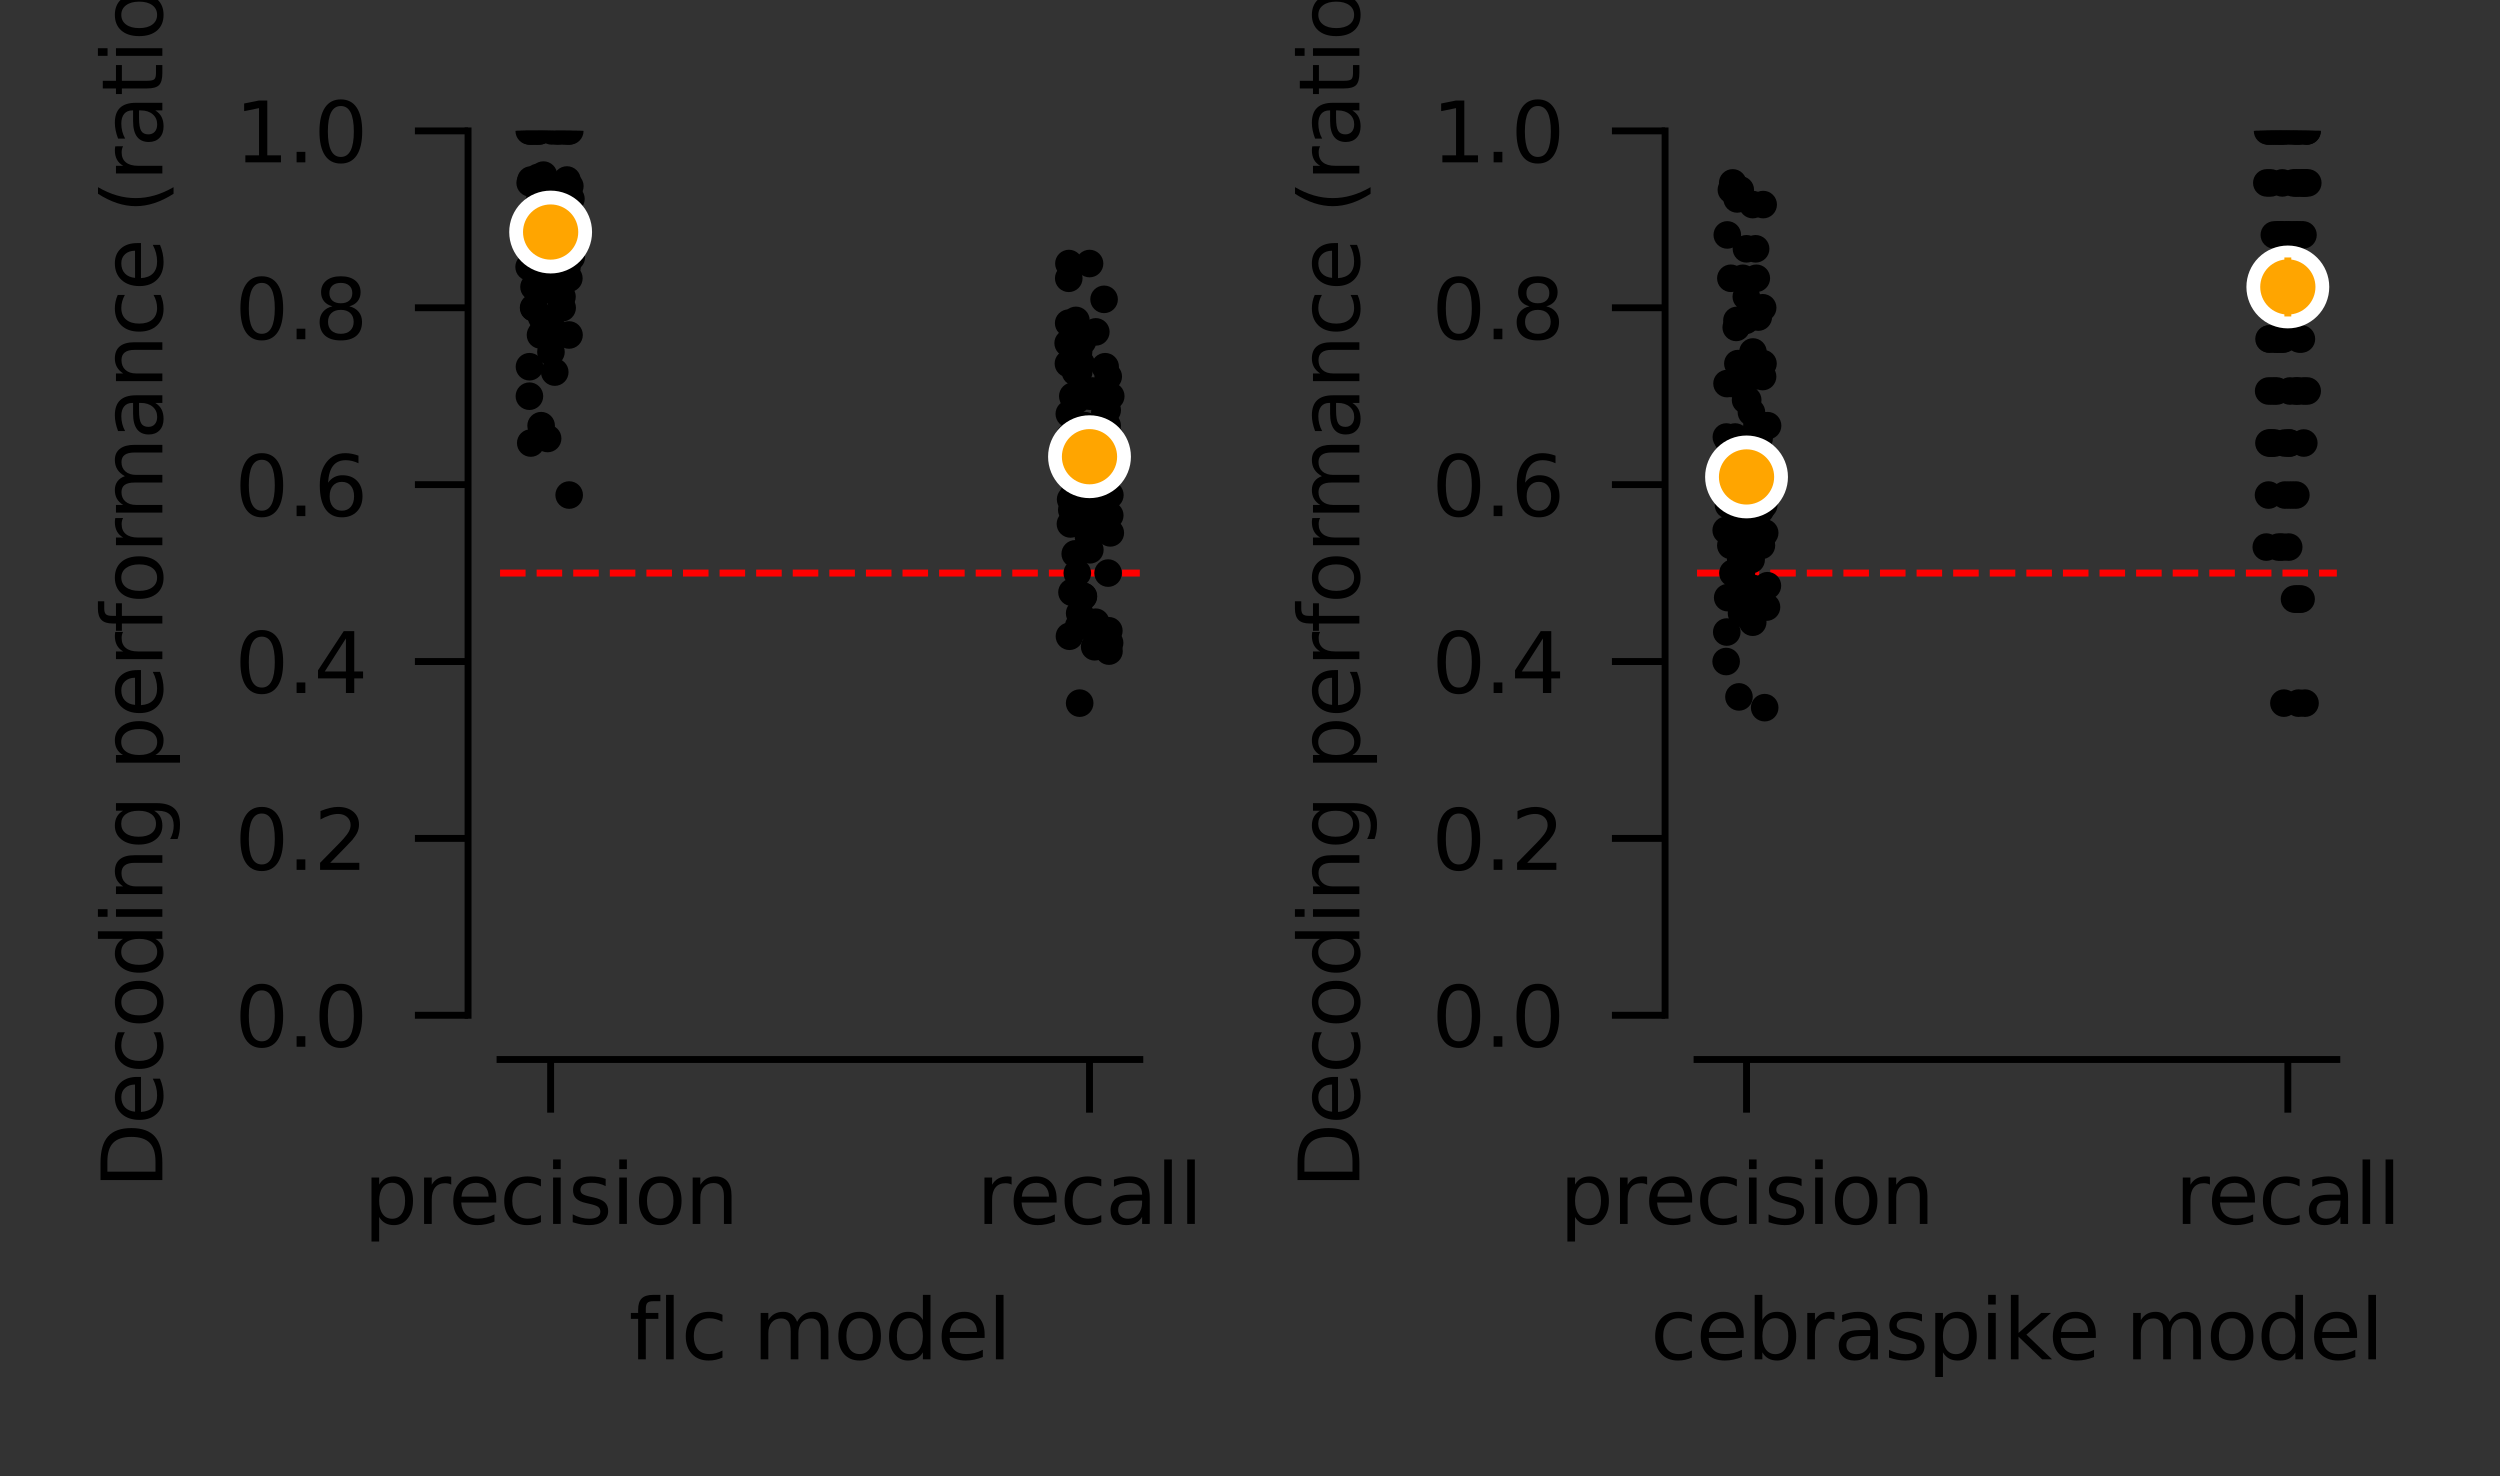 <?xml version="1.0" encoding="utf-8" standalone="no"?>
<!DOCTYPE svg PUBLIC "-//W3C//DTD SVG 1.1//EN"
  "http://www.w3.org/Graphics/SVG/1.1/DTD/svg11.dtd">
<svg xmlns:xlink="http://www.w3.org/1999/xlink" width="181.064pt" height="106.898pt" viewBox="0 0 181.064 106.898" xmlns="http://www.w3.org/2000/svg" version="1.1">
 <rect x="0" y="0" width="181.064" height="106.898" fill="#333333" stroke="none"/>
 <defs>
  <style type="text/css">*{stroke-linejoin: round; stroke-linecap: butt}</style>
 </defs>
 <g id="figure_1">
  <g id="patch_1">
   <path d="M 0 106.898 
L 181.064 106.898 
L 181.064 0 
L 0 0 
L 0 106.898 
z
" style="fill: none"/>
  </g>
  <g id="axes_1">
   <g id="patch_2">
    <path d="M 36.216 73.532 
L 82.552 73.532 
L 82.552 9.48 
L 36.216 9.48 
L 36.216 73.532 
z
" style="fill: none"/>
   </g>
   <g id="matplotlib.axis_1">
    <g id="xtick_1">
     <g id="line2d_1">
      <defs>
       <path id="mf005a1e085" d="M 0 0 
L 0 3.85 
" style="stroke: #000000; stroke-width: 0.5"/>
      </defs>
      <g>
       <use xlink:href="#mf005a1e085" x="39.88" y="76.734" style="stroke: #000000; stroke-width: 0.5"/>
      </g>
     </g>
     <g id="text_1">
      <!-- precision -->
      <g transform="translate(26.348 88.643) scale(0.06 -0.06)">
       <defs>
        <path id="DejaVuSans-70" d="M 1159 525 
L 1159 -1331 
L 581 -1331 
L 581 3500 
L 1159 3500 
L 1159 2969 
Q 1341 3281 1617 3432 
Q 1894 3584 2278 3584 
Q 2916 3584 3314 3078 
Q 3713 2572 3713 1747 
Q 3713 922 3314 415 
Q 2916 -91 2278 -91 
Q 1894 -91 1617 61 
Q 1341 213 1159 525 
z
M 3116 1747 
Q 3116 2381 2855 2742 
Q 2594 3103 2138 3103 
Q 1681 3103 1420 2742 
Q 1159 2381 1159 1747 
Q 1159 1113 1420 752 
Q 1681 391 2138 391 
Q 2594 391 2855 752 
Q 3116 1113 3116 1747 
z
" transform="scale(0.016)"/>
        <path id="DejaVuSans-72" d="M 2631 2963 
Q 2534 3019 2420 3045 
Q 2306 3072 2169 3072 
Q 1681 3072 1420 2755 
Q 1159 2438 1159 1844 
L 1159 0 
L 581 0 
L 581 3500 
L 1159 3500 
L 1159 2956 
Q 1341 3275 1631 3429 
Q 1922 3584 2338 3584 
Q 2397 3584 2469 3576 
Q 2541 3569 2628 3553 
L 2631 2963 
z
" transform="scale(0.016)"/>
        <path id="DejaVuSans-65" d="M 3597 1894 
L 3597 1613 
L 953 1613 
Q 991 1019 1311 708 
Q 1631 397 2203 397 
Q 2534 397 2845 478 
Q 3156 559 3463 722 
L 3463 178 
Q 3153 47 2828 -22 
Q 2503 -91 2169 -91 
Q 1331 -91 842 396 
Q 353 884 353 1716 
Q 353 2575 817 3079 
Q 1281 3584 2069 3584 
Q 2775 3584 3186 3129 
Q 3597 2675 3597 1894 
z
M 3022 2063 
Q 3016 2534 2758 2815 
Q 2500 3097 2075 3097 
Q 1594 3097 1305 2825 
Q 1016 2553 972 2059 
L 3022 2063 
z
" transform="scale(0.016)"/>
        <path id="DejaVuSans-63" d="M 3122 3366 
L 3122 2828 
Q 2878 2963 2633 3030 
Q 2388 3097 2138 3097 
Q 1578 3097 1268 2742 
Q 959 2388 959 1747 
Q 959 1106 1268 751 
Q 1578 397 2138 397 
Q 2388 397 2633 464 
Q 2878 531 3122 666 
L 3122 134 
Q 2881 22 2623 -34 
Q 2366 -91 2075 -91 
Q 1284 -91 818 406 
Q 353 903 353 1747 
Q 353 2603 823 3093 
Q 1294 3584 2113 3584 
Q 2378 3584 2631 3529 
Q 2884 3475 3122 3366 
z
" transform="scale(0.016)"/>
        <path id="DejaVuSans-69" d="M 603 3500 
L 1178 3500 
L 1178 0 
L 603 0 
L 603 3500 
z
M 603 4863 
L 1178 4863 
L 1178 4134 
L 603 4134 
L 603 4863 
z
" transform="scale(0.016)"/>
        <path id="DejaVuSans-73" d="M 2834 3397 
L 2834 2853 
Q 2591 2978 2328 3040 
Q 2066 3103 1784 3103 
Q 1356 3103 1142 2972 
Q 928 2841 928 2578 
Q 928 2378 1081 2264 
Q 1234 2150 1697 2047 
L 1894 2003 
Q 2506 1872 2764 1633 
Q 3022 1394 3022 966 
Q 3022 478 2636 193 
Q 2250 -91 1575 -91 
Q 1294 -91 989 -36 
Q 684 19 347 128 
L 347 722 
Q 666 556 975 473 
Q 1284 391 1588 391 
Q 1994 391 2212 530 
Q 2431 669 2431 922 
Q 2431 1156 2273 1281 
Q 2116 1406 1581 1522 
L 1381 1569 
Q 847 1681 609 1914 
Q 372 2147 372 2553 
Q 372 3047 722 3315 
Q 1072 3584 1716 3584 
Q 2034 3584 2315 3537 
Q 2597 3491 2834 3397 
z
" transform="scale(0.016)"/>
        <path id="DejaVuSans-6f" d="M 1959 3097 
Q 1497 3097 1228 2736 
Q 959 2375 959 1747 
Q 959 1119 1226 758 
Q 1494 397 1959 397 
Q 2419 397 2687 759 
Q 2956 1122 2956 1747 
Q 2956 2369 2687 2733 
Q 2419 3097 1959 3097 
z
M 1959 3584 
Q 2709 3584 3137 3096 
Q 3566 2609 3566 1747 
Q 3566 888 3137 398 
Q 2709 -91 1959 -91 
Q 1206 -91 779 398 
Q 353 888 353 1747 
Q 353 2609 779 3096 
Q 1206 3584 1959 3584 
z
" transform="scale(0.016)"/>
        <path id="DejaVuSans-6e" d="M 3513 2113 
L 3513 0 
L 2938 0 
L 2938 2094 
Q 2938 2591 2744 2837 
Q 2550 3084 2163 3084 
Q 1697 3084 1428 2787 
Q 1159 2491 1159 1978 
L 1159 0 
L 581 0 
L 581 3500 
L 1159 3500 
L 1159 2956 
Q 1366 3272 1645 3428 
Q 1925 3584 2291 3584 
Q 2894 3584 3203 3211 
Q 3513 2838 3513 2113 
z
" transform="scale(0.016)"/>
       </defs>
       <use xlink:href="#DejaVuSans-70"/>
       <use xlink:href="#DejaVuSans-72" x="63.477"/>
       <use xlink:href="#DejaVuSans-65" x="102.34"/>
       <use xlink:href="#DejaVuSans-63" x="163.863"/>
       <use xlink:href="#DejaVuSans-69" x="218.844"/>
       <use xlink:href="#DejaVuSans-73" x="246.627"/>
       <use xlink:href="#DejaVuSans-69" x="298.727"/>
       <use xlink:href="#DejaVuSans-6f" x="326.51"/>
       <use xlink:href="#DejaVuSans-6e" x="387.691"/>
      </g>
     </g>
    </g>
    <g id="xtick_2">
     <g id="line2d_2">
      <g>
       <use xlink:href="#mf005a1e085" x="78.908" y="76.734" style="stroke: #000000; stroke-width: 0.5"/>
      </g>
     </g>
     <g id="text_2">
      <!-- recall -->
      <g transform="translate(70.741 88.643) scale(0.06 -0.06)">
       <defs>
        <path id="DejaVuSans-61" d="M 2194 1759 
Q 1497 1759 1228 1600 
Q 959 1441 959 1056 
Q 959 750 1161 570 
Q 1363 391 1709 391 
Q 2188 391 2477 730 
Q 2766 1069 2766 1631 
L 2766 1759 
L 2194 1759 
z
M 3341 1997 
L 3341 0 
L 2766 0 
L 2766 531 
Q 2569 213 2275 61 
Q 1981 -91 1556 -91 
Q 1019 -91 701 211 
Q 384 513 384 1019 
Q 384 1609 779 1909 
Q 1175 2209 1959 2209 
L 2766 2209 
L 2766 2266 
Q 2766 2663 2505 2880 
Q 2244 3097 1772 3097 
Q 1472 3097 1187 3025 
Q 903 2953 641 2809 
L 641 3341 
Q 956 3463 1253 3523 
Q 1550 3584 1831 3584 
Q 2591 3584 2966 3190 
Q 3341 2797 3341 1997 
z
" transform="scale(0.016)"/>
        <path id="DejaVuSans-6c" d="M 603 4863 
L 1178 4863 
L 1178 0 
L 603 0 
L 603 4863 
z
" transform="scale(0.016)"/>
       </defs>
       <use xlink:href="#DejaVuSans-72"/>
       <use xlink:href="#DejaVuSans-65" x="38.863"/>
       <use xlink:href="#DejaVuSans-63" x="100.387"/>
       <use xlink:href="#DejaVuSans-61" x="155.367"/>
       <use xlink:href="#DejaVuSans-6c" x="216.646"/>
       <use xlink:href="#DejaVuSans-6c" x="244.43"/>
      </g>
     </g>
    </g>
    <g id="text_3">
     <!-- flc model -->
     <g transform="translate(45.549 98.45) scale(0.06 -0.06)">
      <defs>
       <path id="DejaVuSans-66" d="M 2375 4863 
L 2375 4384 
L 1825 4384 
Q 1516 4384 1395 4259 
Q 1275 4134 1275 3809 
L 1275 3500 
L 2222 3500 
L 2222 3053 
L 1275 3053 
L 1275 0 
L 697 0 
L 697 3053 
L 147 3053 
L 147 3500 
L 697 3500 
L 697 3744 
Q 697 4328 969 4595 
Q 1241 4863 1831 4863 
L 2375 4863 
z
" transform="scale(0.016)"/>
       <path id="DejaVuSans-20" transform="scale(0.016)"/>
       <path id="DejaVuSans-6d" d="M 3328 2828 
Q 3544 3216 3844 3400 
Q 4144 3584 4550 3584 
Q 5097 3584 5394 3201 
Q 5691 2819 5691 2113 
L 5691 0 
L 5113 0 
L 5113 2094 
Q 5113 2597 4934 2840 
Q 4756 3084 4391 3084 
Q 3944 3084 3684 2787 
Q 3425 2491 3425 1978 
L 3425 0 
L 2847 0 
L 2847 2094 
Q 2847 2600 2669 2842 
Q 2491 3084 2119 3084 
Q 1678 3084 1418 2786 
Q 1159 2488 1159 1978 
L 1159 0 
L 581 0 
L 581 3500 
L 1159 3500 
L 1159 2956 
Q 1356 3278 1631 3431 
Q 1906 3584 2284 3584 
Q 2666 3584 2933 3390 
Q 3200 3197 3328 2828 
z
" transform="scale(0.016)"/>
       <path id="DejaVuSans-64" d="M 2906 2969 
L 2906 4863 
L 3481 4863 
L 3481 0 
L 2906 0 
L 2906 525 
Q 2725 213 2448 61 
Q 2172 -91 1784 -91 
Q 1150 -91 751 415 
Q 353 922 353 1747 
Q 353 2572 751 3078 
Q 1150 3584 1784 3584 
Q 2172 3584 2448 3432 
Q 2725 3281 2906 2969 
z
M 947 1747 
Q 947 1113 1208 752 
Q 1469 391 1925 391 
Q 2381 391 2643 752 
Q 2906 1113 2906 1747 
Q 2906 2381 2643 2742 
Q 2381 3103 1925 3103 
Q 1469 3103 1208 2742 
Q 947 2381 947 1747 
z
" transform="scale(0.016)"/>
      </defs>
      <use xlink:href="#DejaVuSans-66"/>
      <use xlink:href="#DejaVuSans-6c" x="35.205"/>
      <use xlink:href="#DejaVuSans-63" x="62.988"/>
      <use xlink:href="#DejaVuSans-20" x="117.969"/>
      <use xlink:href="#DejaVuSans-6d" x="149.756"/>
      <use xlink:href="#DejaVuSans-6f" x="247.168"/>
      <use xlink:href="#DejaVuSans-64" x="308.35"/>
      <use xlink:href="#DejaVuSans-65" x="371.826"/>
      <use xlink:href="#DejaVuSans-6c" x="433.35"/>
     </g>
    </g>
   </g>
   <g id="matplotlib.axis_2">
    <g id="ytick_1">
     <g id="line2d_3">
      <defs>
       <path id="m17a7a6f67a" d="M 0 0 
L -3.85 0 
" style="stroke: #000000; stroke-width: 0.5"/>
      </defs>
      <g>
       <use xlink:href="#m17a7a6f67a" x="33.899" y="73.532" style="stroke: #000000; stroke-width: 0.5"/>
      </g>
     </g>
     <g id="text_4">
      <!-- 0.0 -->
      <g transform="translate(17.007 75.811) scale(0.06 -0.06)">
       <defs>
        <path id="DejaVuSans-30" d="M 2034 4250 
Q 1547 4250 1301 3770 
Q 1056 3291 1056 2328 
Q 1056 1369 1301 889 
Q 1547 409 2034 409 
Q 2525 409 2770 889 
Q 3016 1369 3016 2328 
Q 3016 3291 2770 3770 
Q 2525 4250 2034 4250 
z
M 2034 4750 
Q 2819 4750 3233 4129 
Q 3647 3509 3647 2328 
Q 3647 1150 3233 529 
Q 2819 -91 2034 -91 
Q 1250 -91 836 529 
Q 422 1150 422 2328 
Q 422 3509 836 4129 
Q 1250 4750 2034 4750 
z
" transform="scale(0.016)"/>
        <path id="DejaVuSans-2e" d="M 684 794 
L 1344 794 
L 1344 0 
L 684 0 
L 684 794 
z
" transform="scale(0.016)"/>
       </defs>
       <use xlink:href="#DejaVuSans-30"/>
       <use xlink:href="#DejaVuSans-2e" x="63.623"/>
       <use xlink:href="#DejaVuSans-30" x="95.41"/>
      </g>
     </g>
    </g>
    <g id="ytick_2">
     <g id="line2d_4">
      <g>
       <use xlink:href="#m17a7a6f67a" x="33.899" y="60.721" style="stroke: #000000; stroke-width: 0.5"/>
      </g>
     </g>
     <g id="text_5">
      <!-- 0.2 -->
      <g transform="translate(17.007 63.001) scale(0.06 -0.06)">
       <defs>
        <path id="DejaVuSans-32" d="M 1228 531 
L 3431 531 
L 3431 0 
L 469 0 
L 469 531 
Q 828 903 1448 1529 
Q 2069 2156 2228 2338 
Q 2531 2678 2651 2914 
Q 2772 3150 2772 3378 
Q 2772 3750 2511 3984 
Q 2250 4219 1831 4219 
Q 1534 4219 1204 4116 
Q 875 4013 500 3803 
L 500 4441 
Q 881 4594 1212 4672 
Q 1544 4750 1819 4750 
Q 2544 4750 2975 4387 
Q 3406 4025 3406 3419 
Q 3406 3131 3298 2873 
Q 3191 2616 2906 2266 
Q 2828 2175 2409 1742 
Q 1991 1309 1228 531 
z
" transform="scale(0.016)"/>
       </defs>
       <use xlink:href="#DejaVuSans-30"/>
       <use xlink:href="#DejaVuSans-2e" x="63.623"/>
       <use xlink:href="#DejaVuSans-32" x="95.41"/>
      </g>
     </g>
    </g>
    <g id="ytick_3">
     <g id="line2d_5">
      <g>
       <use xlink:href="#m17a7a6f67a" x="33.899" y="47.911" style="stroke: #000000; stroke-width: 0.5"/>
      </g>
     </g>
     <g id="text_6">
      <!-- 0.4 -->
      <g transform="translate(17.007 50.19) scale(0.06 -0.06)">
       <defs>
        <path id="DejaVuSans-34" d="M 2419 4116 
L 825 1625 
L 2419 1625 
L 2419 4116 
z
M 2253 4666 
L 3047 4666 
L 3047 1625 
L 3713 1625 
L 3713 1100 
L 3047 1100 
L 3047 0 
L 2419 0 
L 2419 1100 
L 313 1100 
L 313 1709 
L 2253 4666 
z
" transform="scale(0.016)"/>
       </defs>
       <use xlink:href="#DejaVuSans-30"/>
       <use xlink:href="#DejaVuSans-2e" x="63.623"/>
       <use xlink:href="#DejaVuSans-34" x="95.41"/>
      </g>
     </g>
    </g>
    <g id="ytick_4">
     <g id="line2d_6">
      <g>
       <use xlink:href="#m17a7a6f67a" x="33.899" y="35.1" style="stroke: #000000; stroke-width: 0.5"/>
      </g>
     </g>
     <g id="text_7">
      <!-- 0.6 -->
      <g transform="translate(17.007 37.38) scale(0.06 -0.06)">
       <defs>
        <path id="DejaVuSans-36" d="M 2113 2584 
Q 1688 2584 1439 2293 
Q 1191 2003 1191 1497 
Q 1191 994 1439 701 
Q 1688 409 2113 409 
Q 2538 409 2786 701 
Q 3034 994 3034 1497 
Q 3034 2003 2786 2293 
Q 2538 2584 2113 2584 
z
M 3366 4563 
L 3366 3988 
Q 3128 4100 2886 4159 
Q 2644 4219 2406 4219 
Q 1781 4219 1451 3797 
Q 1122 3375 1075 2522 
Q 1259 2794 1537 2939 
Q 1816 3084 2150 3084 
Q 2853 3084 3261 2657 
Q 3669 2231 3669 1497 
Q 3669 778 3244 343 
Q 2819 -91 2113 -91 
Q 1303 -91 875 529 
Q 447 1150 447 2328 
Q 447 3434 972 4092 
Q 1497 4750 2381 4750 
Q 2619 4750 2861 4703 
Q 3103 4656 3366 4563 
z
" transform="scale(0.016)"/>
       </defs>
       <use xlink:href="#DejaVuSans-30"/>
       <use xlink:href="#DejaVuSans-2e" x="63.623"/>
       <use xlink:href="#DejaVuSans-36" x="95.41"/>
      </g>
     </g>
    </g>
    <g id="ytick_5">
     <g id="line2d_7">
      <g>
       <use xlink:href="#m17a7a6f67a" x="33.899" y="22.29" style="stroke: #000000; stroke-width: 0.5"/>
      </g>
     </g>
     <g id="text_8">
      <!-- 0.8 -->
      <g transform="translate(17.007 24.569) scale(0.06 -0.06)">
       <defs>
        <path id="DejaVuSans-38" d="M 2034 2216 
Q 1584 2216 1326 1975 
Q 1069 1734 1069 1313 
Q 1069 891 1326 650 
Q 1584 409 2034 409 
Q 2484 409 2743 651 
Q 3003 894 3003 1313 
Q 3003 1734 2745 1975 
Q 2488 2216 2034 2216 
z
M 1403 2484 
Q 997 2584 770 2862 
Q 544 3141 544 3541 
Q 544 4100 942 4425 
Q 1341 4750 2034 4750 
Q 2731 4750 3128 4425 
Q 3525 4100 3525 3541 
Q 3525 3141 3298 2862 
Q 3072 2584 2669 2484 
Q 3125 2378 3379 2068 
Q 3634 1759 3634 1313 
Q 3634 634 3220 271 
Q 2806 -91 2034 -91 
Q 1263 -91 848 271 
Q 434 634 434 1313 
Q 434 1759 690 2068 
Q 947 2378 1403 2484 
z
M 1172 3481 
Q 1172 3119 1398 2916 
Q 1625 2713 2034 2713 
Q 2441 2713 2670 2916 
Q 2900 3119 2900 3481 
Q 2900 3844 2670 4047 
Q 2441 4250 2034 4250 
Q 1625 4250 1398 4047 
Q 1172 3844 1172 3481 
z
" transform="scale(0.016)"/>
       </defs>
       <use xlink:href="#DejaVuSans-30"/>
       <use xlink:href="#DejaVuSans-2e" x="63.623"/>
       <use xlink:href="#DejaVuSans-38" x="95.41"/>
      </g>
     </g>
    </g>
    <g id="ytick_6">
     <g id="line2d_8">
      <g>
       <use xlink:href="#m17a7a6f67a" x="33.899" y="9.48" style="stroke: #000000; stroke-width: 0.5"/>
      </g>
     </g>
     <g id="text_9">
      <!-- 1.0 -->
      <g transform="translate(17.007 11.759) scale(0.06 -0.06)">
       <defs>
        <path id="DejaVuSans-31" d="M 794 531 
L 1825 531 
L 1825 4091 
L 703 3866 
L 703 4441 
L 1819 4666 
L 2450 4666 
L 2450 531 
L 3481 531 
L 3481 0 
L 794 0 
L 794 531 
z
" transform="scale(0.016)"/>
       </defs>
       <use xlink:href="#DejaVuSans-31"/>
       <use xlink:href="#DejaVuSans-2e" x="63.623"/>
       <use xlink:href="#DejaVuSans-30" x="95.41"/>
      </g>
     </g>
    </g>
    <g id="text_10">
     <!-- Decoding performance (ratio) -->
     <g transform="translate(11.759 86.069) rotate(-90) scale(0.06 -0.06)">
      <defs>
       <path id="DejaVuSans-44" d="M 1259 4147 
L 1259 519 
L 2022 519 
Q 2988 519 3436 956 
Q 3884 1394 3884 2338 
Q 3884 3275 3436 3711 
Q 2988 4147 2022 4147 
L 1259 4147 
z
M 628 4666 
L 1925 4666 
Q 3281 4666 3915 4102 
Q 4550 3538 4550 2338 
Q 4550 1131 3912 565 
Q 3275 0 1925 0 
L 628 0 
L 628 4666 
z
" transform="scale(0.016)"/>
       <path id="DejaVuSans-67" d="M 2906 1791 
Q 2906 2416 2648 2759 
Q 2391 3103 1925 3103 
Q 1463 3103 1205 2759 
Q 947 2416 947 1791 
Q 947 1169 1205 825 
Q 1463 481 1925 481 
Q 2391 481 2648 825 
Q 2906 1169 2906 1791 
z
M 3481 434 
Q 3481 -459 3084 -895 
Q 2688 -1331 1869 -1331 
Q 1566 -1331 1297 -1286 
Q 1028 -1241 775 -1147 
L 775 -588 
Q 1028 -725 1275 -790 
Q 1522 -856 1778 -856 
Q 2344 -856 2625 -561 
Q 2906 -266 2906 331 
L 2906 616 
Q 2728 306 2450 153 
Q 2172 0 1784 0 
Q 1141 0 747 490 
Q 353 981 353 1791 
Q 353 2603 747 3093 
Q 1141 3584 1784 3584 
Q 2172 3584 2450 3431 
Q 2728 3278 2906 2969 
L 2906 3500 
L 3481 3500 
L 3481 434 
z
" transform="scale(0.016)"/>
       <path id="DejaVuSans-28" d="M 1984 4856 
Q 1566 4138 1362 3434 
Q 1159 2731 1159 2009 
Q 1159 1288 1364 580 
Q 1569 -128 1984 -844 
L 1484 -844 
Q 1016 -109 783 600 
Q 550 1309 550 2009 
Q 550 2706 781 3412 
Q 1013 4119 1484 4856 
L 1984 4856 
z
" transform="scale(0.016)"/>
       <path id="DejaVuSans-74" d="M 1172 4494 
L 1172 3500 
L 2356 3500 
L 2356 3053 
L 1172 3053 
L 1172 1153 
Q 1172 725 1289 603 
Q 1406 481 1766 481 
L 2356 481 
L 2356 0 
L 1766 0 
Q 1100 0 847 248 
Q 594 497 594 1153 
L 594 3053 
L 172 3053 
L 172 3500 
L 594 3500 
L 594 4494 
L 1172 4494 
z
" transform="scale(0.016)"/>
       <path id="DejaVuSans-29" d="M 513 4856 
L 1013 4856 
Q 1481 4119 1714 3412 
Q 1947 2706 1947 2009 
Q 1947 1309 1714 600 
Q 1481 -109 1013 -844 
L 513 -844 
Q 928 -128 1133 580 
Q 1338 1288 1338 2009 
Q 1338 2731 1133 3434 
Q 928 4138 513 4856 
z
" transform="scale(0.016)"/>
      </defs>
      <use xlink:href="#DejaVuSans-44"/>
      <use xlink:href="#DejaVuSans-65" x="77.002"/>
      <use xlink:href="#DejaVuSans-63" x="138.525"/>
      <use xlink:href="#DejaVuSans-6f" x="193.506"/>
      <use xlink:href="#DejaVuSans-64" x="254.688"/>
      <use xlink:href="#DejaVuSans-69" x="318.164"/>
      <use xlink:href="#DejaVuSans-6e" x="345.947"/>
      <use xlink:href="#DejaVuSans-67" x="409.326"/>
      <use xlink:href="#DejaVuSans-20" x="472.803"/>
      <use xlink:href="#DejaVuSans-70" x="504.59"/>
      <use xlink:href="#DejaVuSans-65" x="568.066"/>
      <use xlink:href="#DejaVuSans-72" x="629.59"/>
      <use xlink:href="#DejaVuSans-66" x="670.703"/>
      <use xlink:href="#DejaVuSans-6f" x="705.908"/>
      <use xlink:href="#DejaVuSans-72" x="767.09"/>
      <use xlink:href="#DejaVuSans-6d" x="806.453"/>
      <use xlink:href="#DejaVuSans-61" x="903.865"/>
      <use xlink:href="#DejaVuSans-6e" x="965.145"/>
      <use xlink:href="#DejaVuSans-63" x="1028.523"/>
      <use xlink:href="#DejaVuSans-65" x="1083.504"/>
      <use xlink:href="#DejaVuSans-20" x="1145.027"/>
      <use xlink:href="#DejaVuSans-28" x="1176.814"/>
      <use xlink:href="#DejaVuSans-72" x="1215.828"/>
      <use xlink:href="#DejaVuSans-61" x="1256.941"/>
      <use xlink:href="#DejaVuSans-74" x="1318.221"/>
      <use xlink:href="#DejaVuSans-69" x="1357.43"/>
      <use xlink:href="#DejaVuSans-6f" x="1385.213"/>
      <use xlink:href="#DejaVuSans-29" x="1446.395"/>
     </g>
    </g>
   </g>
   <g id="line2d_9">
    <path d="M 36.216 41.506 
L 82.552 41.506 
" clip-path="url(#pe4a9167d74)" style="fill: none; stroke-dasharray: 1.85,0.8; stroke-dashoffset: 0; stroke: #ff0000; stroke-width: 0.5"/>
   </g>
   <g id="patch_3">
    <path d="M 33.899 73.532 
L 33.899 9.48 
" style="fill: none; stroke: #000000; stroke-width: 0.5; stroke-linejoin: miter; stroke-linecap: square"/>
   </g>
   <g id="patch_4">
    <path d="M 36.216 76.734 
L 82.552 76.734 
" style="fill: none; stroke: #000000; stroke-width: 0.5; stroke-linejoin: miter; stroke-linecap: square"/>
   </g>
   <g id="PathCollection_1">
    <defs>
     <path id="m8f8112196f" d="M 0 1 
C 0.265 1 0.52 0.895 0.707 0.707 
C 0.895 0.52 1 0.265 1 0 
C 1 -0.265 0.895 -0.52 0.707 -0.707 
C 0.52 -0.895 0.265 -1 0 -1 
C -0.265 -1 -0.52 -0.895 -0.707 -0.707 
C -0.895 -0.52 -1 -0.265 -1 0 
C -1 0.265 -0.895 0.52 -0.707 0.707 
C -0.52 0.895 -0.265 1 0 1 
z
"/>
    </defs>
    <g clip-path="url(#pe4a9167d74)">
     <use xlink:href="#m8f8112196f" x="38.647" y="22.29"/>
     <use xlink:href="#m8f8112196f" x="40.701" y="21.489"/>
     <use xlink:href="#m8f8112196f" x="38.961" y="12.851"/>
     <use xlink:href="#m8f8112196f" x="40.304" y="19.593"/>
     <use xlink:href="#m8f8112196f" x="40.105" y="18.63"/>
     <use xlink:href="#m8f8112196f" x="40.15" y="14.055"/>
     <use xlink:href="#m8f8112196f" x="38.982" y="20.783"/>
     <use xlink:href="#m8f8112196f" x="41.277" y="18.02"/>
     <use xlink:href="#m8f8112196f" x="38.44" y="32.086"/>
     <use xlink:href="#m8f8112196f" x="39.943" y="23.713"/>
     <use xlink:href="#m8f8112196f" x="38.399" y="13.247"/>
     <use xlink:href="#m8f8112196f" x="39.812" y="18.02"/>
     <use xlink:href="#m8f8112196f" x="39.127" y="20.783"/>
     <use xlink:href="#m8f8112196f" x="38.65" y="9.48"/>
     <use xlink:href="#m8f8112196f" x="38.976" y="14.817"/>
     <use xlink:href="#m8f8112196f" x="39.699" y="23.205"/>
     <use xlink:href="#m8f8112196f" x="39.344" y="20.783"/>
     <use xlink:href="#m8f8112196f" x="40.364" y="17.486"/>
     <use xlink:href="#m8f8112196f" x="39.706" y="18.63"/>
     <use xlink:href="#m8f8112196f" x="41.036" y="13.247"/>
     <use xlink:href="#m8f8112196f" x="41.199" y="20.155"/>
     <use xlink:href="#m8f8112196f" x="39.623" y="18.63"/>
     <use xlink:href="#m8f8112196f" x="40.032" y="14.817"/>
     <use xlink:href="#m8f8112196f" x="39.935" y="15.302"/>
     <use xlink:href="#m8f8112196f" x="39.11" y="14.055"/>
     <use xlink:href="#m8f8112196f" x="41.121" y="17.015"/>
     <use xlink:href="#m8f8112196f" x="38.322" y="19.334"/>
     <use xlink:href="#m8f8112196f" x="39.085" y="9.48"/>
     <use xlink:href="#m8f8112196f" x="39.044" y="9.48"/>
     <use xlink:href="#m8f8112196f" x="39.16" y="18.02"/>
     <use xlink:href="#m8f8112196f" x="40.342" y="17.486"/>
     <use xlink:href="#m8f8112196f" x="38.375" y="9.48"/>
     <use xlink:href="#m8f8112196f" x="40.333" y="9.48"/>
     <use xlink:href="#m8f8112196f" x="38.679" y="22.29"/>
     <use xlink:href="#m8f8112196f" x="40.284" y="17.486"/>
     <use xlink:href="#m8f8112196f" x="40.44" y="9.48"/>
     <use xlink:href="#m8f8112196f" x="38.677" y="20.783"/>
     <use xlink:href="#m8f8112196f" x="39.095" y="21.125"/>
     <use xlink:href="#m8f8112196f" x="38.932" y="16.596"/>
     <use xlink:href="#m8f8112196f" x="39.913" y="14.407"/>
     <use xlink:href="#m8f8112196f" x="41.062" y="13.038"/>
     <use xlink:href="#m8f8112196f" x="41.377" y="18.63"/>
     <use xlink:href="#m8f8112196f" x="39.273" y="13.483"/>
     <use xlink:href="#m8f8112196f" x="39.284" y="24.037"/>
     <use xlink:href="#m8f8112196f" x="38.343" y="28.695"/>
     <use xlink:href="#m8f8112196f" x="39.192" y="30.83"/>
     <use xlink:href="#m8f8112196f" x="40.801" y="19.334"/>
     <use xlink:href="#m8f8112196f" x="40.334" y="14.055"/>
     <use xlink:href="#m8f8112196f" x="38.924" y="20.155"/>
     <use xlink:href="#m8f8112196f" x="39.225" y="22.964"/>
     <use xlink:href="#m8f8112196f" x="39.421" y="14.407"/>
     <use xlink:href="#m8f8112196f" x="40.995" y="18.63"/>
     <use xlink:href="#m8f8112196f" x="39.332" y="16.596"/>
     <use xlink:href="#m8f8112196f" x="41.063" y="19.334"/>
     <use xlink:href="#m8f8112196f" x="39.925" y="18.02"/>
     <use xlink:href="#m8f8112196f" x="40.926" y="16.222"/>
     <use xlink:href="#m8f8112196f" x="38.736" y="9.48"/>
     <use xlink:href="#m8f8112196f" x="41.223" y="35.854"/>
     <use xlink:href="#m8f8112196f" x="38.732" y="13.247"/>
     <use xlink:href="#m8f8112196f" x="41.007" y="14.817"/>
     <use xlink:href="#m8f8112196f" x="39.341" y="20.783"/>
     <use xlink:href="#m8f8112196f" x="38.661" y="18.02"/>
     <use xlink:href="#m8f8112196f" x="39.064" y="15.885"/>
     <use xlink:href="#m8f8112196f" x="41.356" y="16.222"/>
     <use xlink:href="#m8f8112196f" x="38.457" y="13.038"/>
     <use xlink:href="#m8f8112196f" x="40.331" y="18.63"/>
     <use xlink:href="#m8f8112196f" x="41.212" y="24.261"/>
     <use xlink:href="#m8f8112196f" x="41.247" y="18.63"/>
     <use xlink:href="#m8f8112196f" x="39.049" y="15.885"/>
     <use xlink:href="#m8f8112196f" x="39.61" y="16.596"/>
     <use xlink:href="#m8f8112196f" x="39.147" y="24.261"/>
     <use xlink:href="#m8f8112196f" x="40.801" y="20.155"/>
     <use xlink:href="#m8f8112196f" x="38.876" y="9.48"/>
     <use xlink:href="#m8f8112196f" x="41.029" y="9.48"/>
     <use xlink:href="#m8f8112196f" x="39.945" y="13.75"/>
     <use xlink:href="#m8f8112196f" x="38.332" y="9.48"/>
     <use xlink:href="#m8f8112196f" x="41.265" y="9.48"/>
     <use xlink:href="#m8f8112196f" x="39.903" y="25.493"/>
     <use xlink:href="#m8f8112196f" x="39.661" y="31.758"/>
     <use xlink:href="#m8f8112196f" x="40.714" y="22.29"/>
     <use xlink:href="#m8f8112196f" x="40.216" y="14.407"/>
     <use xlink:href="#m8f8112196f" x="38.348" y="26.56"/>
     <use xlink:href="#m8f8112196f" x="40.939" y="18.02"/>
     <use xlink:href="#m8f8112196f" x="39.742" y="18.02"/>
     <use xlink:href="#m8f8112196f" x="39.375" y="16.596"/>
     <use xlink:href="#m8f8112196f" x="41.349" y="14.407"/>
     <use xlink:href="#m8f8112196f" x="39.963" y="9.48"/>
     <use xlink:href="#m8f8112196f" x="40.178" y="26.948"/>
     <use xlink:href="#m8f8112196f" x="40.997" y="16.596"/>
     <use xlink:href="#m8f8112196f" x="40.625" y="14.055"/>
     <use xlink:href="#m8f8112196f" x="40.773" y="9.48"/>
     <use xlink:href="#m8f8112196f" x="41.198" y="9.48"/>
     <use xlink:href="#m8f8112196f" x="41.125" y="16.222"/>
     <use xlink:href="#m8f8112196f" x="40.546" y="13.75"/>
     <use xlink:href="#m8f8112196f" x="39.359" y="12.682"/>
     <use xlink:href="#m8f8112196f" x="40.722" y="16.222"/>
     <use xlink:href="#m8f8112196f" x="41.27" y="13.483"/>
     <use xlink:href="#m8f8112196f" x="38.463" y="9.48"/>
     <use xlink:href="#m8f8112196f" x="40.598" y="21.68"/>
     <use xlink:href="#m8f8112196f" x="39.099" y="13.75"/>
    </g>
   </g>
   <g id="PathCollection_2">
    <g clip-path="url(#pe4a9167d74)">
     <use xlink:href="#m8f8112196f" x="79.127" y="28.318"/>
     <use xlink:href="#m8f8112196f" x="78.259" y="37.328"/>
     <use xlink:href="#m8f8112196f" x="79.322" y="33.775"/>
     <use xlink:href="#m8f8112196f" x="78.124" y="26.948"/>
     <use xlink:href="#m8f8112196f" x="78.569" y="30.83"/>
     <use xlink:href="#m8f8112196f" x="79.969" y="31.898"/>
     <use xlink:href="#m8f8112196f" x="79.818" y="32.771"/>
     <use xlink:href="#m8f8112196f" x="78.498" y="35.683"/>
     <use xlink:href="#m8f8112196f" x="77.638" y="32.086"/>
     <use xlink:href="#m8f8112196f" x="77.838" y="37.662"/>
     <use xlink:href="#m8f8112196f" x="78.4" y="24.73"/>
     <use xlink:href="#m8f8112196f" x="77.786" y="33.88"/>
     <use xlink:href="#m8f8112196f" x="79.78" y="30.83"/>
     <use xlink:href="#m8f8112196f" x="80.308" y="45.683"/>
     <use xlink:href="#m8f8112196f" x="77.924" y="23.205"/>
     <use xlink:href="#m8f8112196f" x="77.791" y="36.449"/>
     <use xlink:href="#m8f8112196f" x="77.541" y="36.168"/>
     <use xlink:href="#m8f8112196f" x="79.645" y="34.543"/>
     <use xlink:href="#m8f8112196f" x="77.875" y="40.113"/>
     <use xlink:href="#m8f8112196f" x="79.876" y="28.974"/>
     <use xlink:href="#m8f8112196f" x="80.382" y="35.854"/>
     <use xlink:href="#m8f8112196f" x="80.069" y="33.078"/>
     <use xlink:href="#m8f8112196f" x="80.255" y="41.506"/>
     <use xlink:href="#m8f8112196f" x="78.362" y="33.499"/>
     <use xlink:href="#m8f8112196f" x="79.401" y="33.88"/>
     <use xlink:href="#m8f8112196f" x="78.116" y="25.493"/>
     <use xlink:href="#m8f8112196f" x="78.325" y="36.449"/>
     <use xlink:href="#m8f8112196f" x="78.394" y="31.898"/>
     <use xlink:href="#m8f8112196f" x="77.896" y="26.948"/>
     <use xlink:href="#m8f8112196f" x="80.374" y="37.328"/>
     <use xlink:href="#m8f8112196f" x="78.449" y="34.543"/>
     <use xlink:href="#m8f8112196f" x="77.64" y="42.898"/>
     <use xlink:href="#m8f8112196f" x="77.381" y="26.335"/>
     <use xlink:href="#m8f8112196f" x="78.155" y="33.078"/>
     <use xlink:href="#m8f8112196f" x="80.05" y="36.168"/>
     <use xlink:href="#m8f8112196f" x="77.743" y="35.854"/>
     <use xlink:href="#m8f8112196f" x="77.699" y="28.695"/>
     <use xlink:href="#m8f8112196f" x="77.456" y="46.081"/>
     <use xlink:href="#m8f8112196f" x="77.965" y="28.974"/>
     <use xlink:href="#m8f8112196f" x="78.025" y="41.506"/>
     <use xlink:href="#m8f8112196f" x="79.964" y="21.68"/>
     <use xlink:href="#m8f8112196f" x="77.977" y="30.83"/>
     <use xlink:href="#m8f8112196f" x="79.555" y="31.758"/>
     <use xlink:href="#m8f8112196f" x="78.911" y="19.087"/>
     <use xlink:href="#m8f8112196f" x="80.319" y="47.157"/>
     <use xlink:href="#m8f8112196f" x="80.188" y="30.83"/>
     <use xlink:href="#m8f8112196f" x="79.543" y="32.086"/>
     <use xlink:href="#m8f8112196f" x="78.288" y="37.328"/>
     <use xlink:href="#m8f8112196f" x="78.532" y="31.758"/>
     <use xlink:href="#m8f8112196f" x="80.006" y="33.499"/>
     <use xlink:href="#m8f8112196f" x="78.168" y="35.1"/>
     <use xlink:href="#m8f8112196f" x="78.737" y="35.1"/>
     <use xlink:href="#m8f8112196f" x="80.364" y="46.562"/>
     <use xlink:href="#m8f8112196f" x="79.795" y="38.303"/>
     <use xlink:href="#m8f8112196f" x="78.829" y="38.837"/>
     <use xlink:href="#m8f8112196f" x="77.418" y="19.087"/>
     <use xlink:href="#m8f8112196f" x="78.195" y="44.417"/>
     <use xlink:href="#m8f8112196f" x="79.277" y="37.947"/>
     <use xlink:href="#m8f8112196f" x="77.873" y="28.974"/>
     <use xlink:href="#m8f8112196f" x="80.041" y="26.56"/>
     <use xlink:href="#m8f8112196f" x="77.743" y="26.335"/>
     <use xlink:href="#m8f8112196f" x="80.189" y="29.706"/>
     <use xlink:href="#m8f8112196f" x="78.455" y="43.191"/>
     <use xlink:href="#m8f8112196f" x="80.382" y="31.651"/>
     <use xlink:href="#m8f8112196f" x="79.365" y="24.037"/>
     <use xlink:href="#m8f8112196f" x="78.407" y="36.93"/>
     <use xlink:href="#m8f8112196f" x="78.185" y="35.854"/>
     <use xlink:href="#m8f8112196f" x="80.414" y="38.594"/>
     <use xlink:href="#m8f8112196f" x="77.4" y="23.404"/>
     <use xlink:href="#m8f8112196f" x="79.808" y="30.83"/>
     <use xlink:href="#m8f8112196f" x="78.469" y="37.947"/>
     <use xlink:href="#m8f8112196f" x="77.527" y="37.947"/>
     <use xlink:href="#m8f8112196f" x="80.265" y="27.272"/>
     <use xlink:href="#m8f8112196f" x="79.273" y="28.695"/>
     <use xlink:href="#m8f8112196f" x="80.446" y="28.695"/>
     <use xlink:href="#m8f8112196f" x="78.468" y="43.191"/>
     <use xlink:href="#m8f8112196f" x="78.932" y="39.82"/>
     <use xlink:href="#m8f8112196f" x="78.195" y="50.925"/>
     <use xlink:href="#m8f8112196f" x="77.405" y="20.155"/>
     <use xlink:href="#m8f8112196f" x="79.356" y="45.064"/>
     <use xlink:href="#m8f8112196f" x="77.625" y="36.93"/>
     <use xlink:href="#m8f8112196f" x="78.067" y="32.086"/>
     <use xlink:href="#m8f8112196f" x="79.781" y="37.328"/>
     <use xlink:href="#m8f8112196f" x="79.568" y="31.898"/>
     <use xlink:href="#m8f8112196f" x="79.889" y="36.93"/>
     <use xlink:href="#m8f8112196f" x="79.039" y="33.078"/>
     <use xlink:href="#m8f8112196f" x="78.301" y="26.335"/>
     <use xlink:href="#m8f8112196f" x="77.803" y="28.974"/>
     <use xlink:href="#m8f8112196f" x="79.38" y="32.538"/>
     <use xlink:href="#m8f8112196f" x="78.817" y="35.683"/>
     <use xlink:href="#m8f8112196f" x="79.282" y="46.843"/>
     <use xlink:href="#m8f8112196f" x="78.123" y="45.349"/>
     <use xlink:href="#m8f8112196f" x="77.931" y="24.037"/>
     <use xlink:href="#m8f8112196f" x="79.611" y="32.771"/>
     <use xlink:href="#m8f8112196f" x="77.362" y="24.852"/>
     <use xlink:href="#m8f8112196f" x="77.443" y="31.651"/>
     <use xlink:href="#m8f8112196f" x="80.02" y="29.86"/>
     <use xlink:href="#m8f8112196f" x="78.193" y="33.078"/>
     <use xlink:href="#m8f8112196f" x="77.446" y="29.976"/>
     <use xlink:href="#m8f8112196f" x="78.944" y="28.695"/>
    </g>
   </g>
   <g id="line2d_10">
    <path d="M 39.88 16.806 
" clip-path="url(#pe4a9167d74)" style="fill: none; stroke: #ffa500; stroke-width: 0.5; stroke-linecap: square"/>
    <defs>
     <path id="mafb4b02a03" d="M 0 2.5 
C 0.663 2.5 1.299 2.237 1.768 1.768 
C 2.237 1.299 2.5 0.663 2.5 0 
C 2.5 -0.663 2.237 -1.299 1.768 -1.768 
C 1.299 -2.237 0.663 -2.5 0 -2.5 
C -0.663 -2.5 -1.299 -2.237 -1.768 -1.768 
C -2.237 -1.299 -2.5 -0.663 -2.5 0 
C -2.5 0.663 -2.237 1.299 -1.768 1.768 
C -1.299 2.237 -0.663 2.5 0 2.5 
z
" style="stroke: #ffffff"/>
    </defs>
    <g clip-path="url(#pe4a9167d74)">
     <use xlink:href="#mafb4b02a03" x="39.88" y="16.806" style="fill: #ffa500; stroke: #ffffff"/>
    </g>
   </g>
   <g id="LineCollection_1">
    <path d="M 39.88 17.888 
L 39.88 15.724 
" clip-path="url(#pe4a9167d74)" style="fill: none; stroke: #ffa500; stroke-width: 0.5"/>
   </g>
   <g id="line2d_11">
    <path d="M 78.908 33.078 
" clip-path="url(#pe4a9167d74)" style="fill: none; stroke: #ffa500; stroke-width: 0.5; stroke-linecap: square"/>
    <g clip-path="url(#pe4a9167d74)">
     <use xlink:href="#mafb4b02a03" x="78.908" y="33.078" style="fill: #ffa500; stroke: #ffffff"/>
    </g>
   </g>
   <g id="LineCollection_2">
    <path d="M 78.908 34.364 
L 78.908 31.791 
" clip-path="url(#pe4a9167d74)" style="fill: none; stroke: #ffa500; stroke-width: 0.5"/>
   </g>
  </g>
  <g id="axes_2">
   <g id="patch_5">
    <path d="M 122.91 73.532 
L 169.247 73.532 
L 169.247 9.48 
L 122.91 9.48 
L 122.91 73.532 
z
" style="fill: none"/>
   </g>
   <g id="matplotlib.axis_3">
    <g id="xtick_3">
     <g id="line2d_12">
      <g>
       <use xlink:href="#mf005a1e085" x="126.494" y="76.734" style="stroke: #000000; stroke-width: 0.5"/>
      </g>
     </g>
     <g id="text_11">
      <!-- precision -->
      <g transform="translate(112.961 88.643) scale(0.06 -0.06)">
       <use xlink:href="#DejaVuSans-70"/>
       <use xlink:href="#DejaVuSans-72" x="63.477"/>
       <use xlink:href="#DejaVuSans-65" x="102.34"/>
       <use xlink:href="#DejaVuSans-63" x="163.863"/>
       <use xlink:href="#DejaVuSans-69" x="218.844"/>
       <use xlink:href="#DejaVuSans-73" x="246.627"/>
       <use xlink:href="#DejaVuSans-69" x="298.727"/>
       <use xlink:href="#DejaVuSans-6f" x="326.51"/>
       <use xlink:href="#DejaVuSans-6e" x="387.691"/>
      </g>
     </g>
    </g>
    <g id="xtick_4">
     <g id="line2d_13">
      <g>
       <use xlink:href="#mf005a1e085" x="165.698" y="76.734" style="stroke: #000000; stroke-width: 0.5"/>
      </g>
     </g>
     <g id="text_12">
      <!-- recall -->
      <g transform="translate(157.531 88.643) scale(0.06 -0.06)">
       <use xlink:href="#DejaVuSans-72"/>
       <use xlink:href="#DejaVuSans-65" x="38.863"/>
       <use xlink:href="#DejaVuSans-63" x="100.387"/>
       <use xlink:href="#DejaVuSans-61" x="155.367"/>
       <use xlink:href="#DejaVuSans-6c" x="216.646"/>
       <use xlink:href="#DejaVuSans-6c" x="244.43"/>
      </g>
     </g>
    </g>
    <g id="text_13">
     <!-- cebraspike model -->
     <g transform="translate(119.537 98.45) scale(0.06 -0.06)">
      <defs>
       <path id="DejaVuSans-62" d="M 3116 1747 
Q 3116 2381 2855 2742 
Q 2594 3103 2138 3103 
Q 1681 3103 1420 2742 
Q 1159 2381 1159 1747 
Q 1159 1113 1420 752 
Q 1681 391 2138 391 
Q 2594 391 2855 752 
Q 3116 1113 3116 1747 
z
M 1159 2969 
Q 1341 3281 1617 3432 
Q 1894 3584 2278 3584 
Q 2916 3584 3314 3078 
Q 3713 2572 3713 1747 
Q 3713 922 3314 415 
Q 2916 -91 2278 -91 
Q 1894 -91 1617 61 
Q 1341 213 1159 525 
L 1159 0 
L 581 0 
L 581 4863 
L 1159 4863 
L 1159 2969 
z
" transform="scale(0.016)"/>
       <path id="DejaVuSans-6b" d="M 581 4863 
L 1159 4863 
L 1159 1991 
L 2875 3500 
L 3609 3500 
L 1753 1863 
L 3688 0 
L 2938 0 
L 1159 1709 
L 1159 0 
L 581 0 
L 581 4863 
z
" transform="scale(0.016)"/>
      </defs>
      <use xlink:href="#DejaVuSans-63"/>
      <use xlink:href="#DejaVuSans-65" x="54.98"/>
      <use xlink:href="#DejaVuSans-62" x="116.504"/>
      <use xlink:href="#DejaVuSans-72" x="179.98"/>
      <use xlink:href="#DejaVuSans-61" x="221.094"/>
      <use xlink:href="#DejaVuSans-73" x="282.373"/>
      <use xlink:href="#DejaVuSans-70" x="334.473"/>
      <use xlink:href="#DejaVuSans-69" x="397.949"/>
      <use xlink:href="#DejaVuSans-6b" x="425.732"/>
      <use xlink:href="#DejaVuSans-65" x="480.018"/>
      <use xlink:href="#DejaVuSans-20" x="541.541"/>
      <use xlink:href="#DejaVuSans-6d" x="573.328"/>
      <use xlink:href="#DejaVuSans-6f" x="670.74"/>
      <use xlink:href="#DejaVuSans-64" x="731.922"/>
      <use xlink:href="#DejaVuSans-65" x="795.398"/>
      <use xlink:href="#DejaVuSans-6c" x="856.922"/>
     </g>
    </g>
   </g>
   <g id="matplotlib.axis_4">
    <g id="ytick_7">
     <g id="line2d_14">
      <g>
       <use xlink:href="#m17a7a6f67a" x="120.594" y="73.532" style="stroke: #000000; stroke-width: 0.5"/>
      </g>
     </g>
     <g id="text_14">
      <!-- 0.0 -->
      <g transform="translate(103.702 75.811) scale(0.06 -0.06)">
       <use xlink:href="#DejaVuSans-30"/>
       <use xlink:href="#DejaVuSans-2e" x="63.623"/>
       <use xlink:href="#DejaVuSans-30" x="95.41"/>
      </g>
     </g>
    </g>
    <g id="ytick_8">
     <g id="line2d_15">
      <g>
       <use xlink:href="#m17a7a6f67a" x="120.594" y="60.721" style="stroke: #000000; stroke-width: 0.5"/>
      </g>
     </g>
     <g id="text_15">
      <!-- 0.2 -->
      <g transform="translate(103.702 63.001) scale(0.06 -0.06)">
       <use xlink:href="#DejaVuSans-30"/>
       <use xlink:href="#DejaVuSans-2e" x="63.623"/>
       <use xlink:href="#DejaVuSans-32" x="95.41"/>
      </g>
     </g>
    </g>
    <g id="ytick_9">
     <g id="line2d_16">
      <g>
       <use xlink:href="#m17a7a6f67a" x="120.594" y="47.911" style="stroke: #000000; stroke-width: 0.5"/>
      </g>
     </g>
     <g id="text_16">
      <!-- 0.4 -->
      <g transform="translate(103.702 50.19) scale(0.06 -0.06)">
       <use xlink:href="#DejaVuSans-30"/>
       <use xlink:href="#DejaVuSans-2e" x="63.623"/>
       <use xlink:href="#DejaVuSans-34" x="95.41"/>
      </g>
     </g>
    </g>
    <g id="ytick_10">
     <g id="line2d_17">
      <g>
       <use xlink:href="#m17a7a6f67a" x="120.594" y="35.1" style="stroke: #000000; stroke-width: 0.5"/>
      </g>
     </g>
     <g id="text_17">
      <!-- 0.6 -->
      <g transform="translate(103.702 37.38) scale(0.06 -0.06)">
       <use xlink:href="#DejaVuSans-30"/>
       <use xlink:href="#DejaVuSans-2e" x="63.623"/>
       <use xlink:href="#DejaVuSans-36" x="95.41"/>
      </g>
     </g>
    </g>
    <g id="ytick_11">
     <g id="line2d_18">
      <g>
       <use xlink:href="#m17a7a6f67a" x="120.594" y="22.29" style="stroke: #000000; stroke-width: 0.5"/>
      </g>
     </g>
     <g id="text_18">
      <!-- 0.8 -->
      <g transform="translate(103.702 24.569) scale(0.06 -0.06)">
       <use xlink:href="#DejaVuSans-30"/>
       <use xlink:href="#DejaVuSans-2e" x="63.623"/>
       <use xlink:href="#DejaVuSans-38" x="95.41"/>
      </g>
     </g>
    </g>
    <g id="ytick_12">
     <g id="line2d_19">
      <g>
       <use xlink:href="#m17a7a6f67a" x="120.594" y="9.48" style="stroke: #000000; stroke-width: 0.5"/>
      </g>
     </g>
     <g id="text_19">
      <!-- 1.0 -->
      <g transform="translate(103.702 11.759) scale(0.06 -0.06)">
       <use xlink:href="#DejaVuSans-31"/>
       <use xlink:href="#DejaVuSans-2e" x="63.623"/>
       <use xlink:href="#DejaVuSans-30" x="95.41"/>
      </g>
     </g>
    </g>
    <g id="text_20">
     <!-- Decoding performance (ratio) -->
     <g transform="translate(98.454 86.069) rotate(-90) scale(0.06 -0.06)">
      <use xlink:href="#DejaVuSans-44"/>
      <use xlink:href="#DejaVuSans-65" x="77.002"/>
      <use xlink:href="#DejaVuSans-63" x="138.525"/>
      <use xlink:href="#DejaVuSans-6f" x="193.506"/>
      <use xlink:href="#DejaVuSans-64" x="254.688"/>
      <use xlink:href="#DejaVuSans-69" x="318.164"/>
      <use xlink:href="#DejaVuSans-6e" x="345.947"/>
      <use xlink:href="#DejaVuSans-67" x="409.326"/>
      <use xlink:href="#DejaVuSans-20" x="472.803"/>
      <use xlink:href="#DejaVuSans-70" x="504.59"/>
      <use xlink:href="#DejaVuSans-65" x="568.066"/>
      <use xlink:href="#DejaVuSans-72" x="629.59"/>
      <use xlink:href="#DejaVuSans-66" x="670.703"/>
      <use xlink:href="#DejaVuSans-6f" x="705.908"/>
      <use xlink:href="#DejaVuSans-72" x="767.09"/>
      <use xlink:href="#DejaVuSans-6d" x="806.453"/>
      <use xlink:href="#DejaVuSans-61" x="903.865"/>
      <use xlink:href="#DejaVuSans-6e" x="965.145"/>
      <use xlink:href="#DejaVuSans-63" x="1028.523"/>
      <use xlink:href="#DejaVuSans-65" x="1083.504"/>
      <use xlink:href="#DejaVuSans-20" x="1145.027"/>
      <use xlink:href="#DejaVuSans-28" x="1176.814"/>
      <use xlink:href="#DejaVuSans-72" x="1215.828"/>
      <use xlink:href="#DejaVuSans-61" x="1256.941"/>
      <use xlink:href="#DejaVuSans-74" x="1318.221"/>
      <use xlink:href="#DejaVuSans-69" x="1357.43"/>
      <use xlink:href="#DejaVuSans-6f" x="1385.213"/>
      <use xlink:href="#DejaVuSans-29" x="1446.395"/>
     </g>
    </g>
   </g>
   <g id="line2d_20">
    <path d="M 122.91 41.506 
L 169.247 41.506 
" clip-path="url(#p49a8c1a381)" style="fill: none; stroke-dasharray: 1.85,0.8; stroke-dashoffset: 0; stroke: #ff0000; stroke-width: 0.5"/>
   </g>
   <g id="patch_6">
    <path d="M 120.594 73.532 
L 120.594 9.48 
" style="fill: none; stroke: #000000; stroke-width: 0.5; stroke-linejoin: miter; stroke-linecap: square"/>
   </g>
   <g id="patch_7">
    <path d="M 122.91 76.734 
L 169.247 76.734 
" style="fill: none; stroke: #000000; stroke-width: 0.5; stroke-linejoin: miter; stroke-linecap: square"/>
   </g>
   <g id="PathCollection_3">
    <g clip-path="url(#p49a8c1a381)">
     <use xlink:href="#m8f8112196f" x="126.146" y="34.115"/>
     <use xlink:href="#m8f8112196f" x="127.247" y="30.83"/>
     <use xlink:href="#m8f8112196f" x="125.388" y="35.1"/>
     <use xlink:href="#m8f8112196f" x="127.351" y="36.93"/>
     <use xlink:href="#m8f8112196f" x="125.815" y="14.407"/>
     <use xlink:href="#m8f8112196f" x="126.071" y="40.535"/>
     <use xlink:href="#m8f8112196f" x="126.646" y="42.898"/>
     <use xlink:href="#m8f8112196f" x="127.65" y="38.837"/>
     <use xlink:href="#m8f8112196f" x="126.11" y="36.578"/>
     <use xlink:href="#m8f8112196f" x="126.039" y="13.75"/>
     <use xlink:href="#m8f8112196f" x="127.661" y="22.29"/>
     <use xlink:href="#m8f8112196f" x="125.667" y="31.651"/>
     <use xlink:href="#m8f8112196f" x="126.759" y="33.078"/>
     <use xlink:href="#m8f8112196f" x="127.939" y="43.969"/>
     <use xlink:href="#m8f8112196f" x="125.568" y="34.115"/>
     <use xlink:href="#m8f8112196f" x="126.519" y="37.947"/>
     <use xlink:href="#m8f8112196f" x="126.803" y="39.37"/>
     <use xlink:href="#m8f8112196f" x="125.101" y="17.015"/>
     <use xlink:href="#m8f8112196f" x="125.022" y="38.406"/>
     <use xlink:href="#m8f8112196f" x="125.839" y="35.854"/>
     <use xlink:href="#m8f8112196f" x="126.951" y="39.042"/>
     <use xlink:href="#m8f8112196f" x="125.867" y="26.335"/>
     <use xlink:href="#m8f8112196f" x="126.578" y="28.974"/>
     <use xlink:href="#m8f8112196f" x="125.13" y="43.285"/>
     <use xlink:href="#m8f8112196f" x="126.827" y="40.535"/>
     <use xlink:href="#m8f8112196f" x="125.033" y="31.651"/>
     <use xlink:href="#m8f8112196f" x="127.115" y="38.406"/>
     <use xlink:href="#m8f8112196f" x="127.808" y="51.253"/>
     <use xlink:href="#m8f8112196f" x="126.849" y="29.86"/>
     <use xlink:href="#m8f8112196f" x="126.941" y="14.817"/>
     <use xlink:href="#m8f8112196f" x="126.22" y="20.155"/>
     <use xlink:href="#m8f8112196f" x="128.017" y="30.83"/>
     <use xlink:href="#m8f8112196f" x="127.656" y="27.272"/>
     <use xlink:href="#m8f8112196f" x="126.835" y="22.29"/>
     <use xlink:href="#m8f8112196f" x="126.132" y="44.417"/>
     <use xlink:href="#m8f8112196f" x="125.36" y="20.155"/>
     <use xlink:href="#m8f8112196f" x="126.79" y="33.202"/>
     <use xlink:href="#m8f8112196f" x="126.441" y="23.205"/>
     <use xlink:href="#m8f8112196f" x="127.038" y="43.191"/>
     <use xlink:href="#m8f8112196f" x="127.501" y="36.93"/>
     <use xlink:href="#m8f8112196f" x="126.959" y="25.493"/>
     <use xlink:href="#m8f8112196f" x="127.217" y="36.93"/>
     <use xlink:href="#m8f8112196f" x="126.715" y="36.168"/>
     <use xlink:href="#m8f8112196f" x="127.837" y="33.078"/>
     <use xlink:href="#m8f8112196f" x="126.006" y="41.506"/>
     <use xlink:href="#m8f8112196f" x="127.344" y="22.964"/>
     <use xlink:href="#m8f8112196f" x="127.564" y="35.1"/>
     <use xlink:href="#m8f8112196f" x="127.742" y="36.578"/>
     <use xlink:href="#m8f8112196f" x="127.307" y="44.102"/>
     <use xlink:href="#m8f8112196f" x="125.082" y="27.78"/>
     <use xlink:href="#m8f8112196f" x="127.584" y="33.88"/>
     <use xlink:href="#m8f8112196f" x="125.397" y="13.75"/>
     <use xlink:href="#m8f8112196f" x="127.571" y="39.504"/>
     <use xlink:href="#m8f8112196f" x="126.316" y="43.191"/>
     <use xlink:href="#m8f8112196f" x="127.403" y="31.758"/>
     <use xlink:href="#m8f8112196f" x="125.358" y="39.504"/>
     <use xlink:href="#m8f8112196f" x="128.004" y="42.421"/>
     <use xlink:href="#m8f8112196f" x="126.804" y="39.98"/>
     <use xlink:href="#m8f8112196f" x="126.041" y="41.506"/>
     <use xlink:href="#m8f8112196f" x="127.912" y="34.543"/>
     <use xlink:href="#m8f8112196f" x="126.065" y="41.506"/>
     <use xlink:href="#m8f8112196f" x="125.062" y="45.776"/>
     <use xlink:href="#m8f8112196f" x="126.08" y="31.898"/>
     <use xlink:href="#m8f8112196f" x="126.347" y="38.303"/>
     <use xlink:href="#m8f8112196f" x="126.717" y="37.235"/>
     <use xlink:href="#m8f8112196f" x="126.084" y="41.506"/>
     <use xlink:href="#m8f8112196f" x="127.202" y="37.947"/>
     <use xlink:href="#m8f8112196f" x="126.121" y="41.506"/>
     <use xlink:href="#m8f8112196f" x="126.907" y="34.543"/>
     <use xlink:href="#m8f8112196f" x="127.936" y="33.499"/>
     <use xlink:href="#m8f8112196f" x="125.681" y="38.406"/>
     <use xlink:href="#m8f8112196f" x="127.645" y="33.202"/>
     <use xlink:href="#m8f8112196f" x="125.613" y="39.37"/>
     <use xlink:href="#m8f8112196f" x="127.201" y="35.984"/>
     <use xlink:href="#m8f8112196f" x="126.986" y="33.202"/>
     <use xlink:href="#m8f8112196f" x="127.685" y="26.335"/>
     <use xlink:href="#m8f8112196f" x="125.168" y="31.898"/>
     <use xlink:href="#m8f8112196f" x="126.488" y="18.02"/>
     <use xlink:href="#m8f8112196f" x="127.808" y="38.594"/>
     <use xlink:href="#m8f8112196f" x="126.607" y="34.543"/>
     <use xlink:href="#m8f8112196f" x="125.508" y="41.506"/>
     <use xlink:href="#m8f8112196f" x="126.425" y="28.974"/>
     <use xlink:href="#m8f8112196f" x="127.152" y="18.02"/>
     <use xlink:href="#m8f8112196f" x="127.732" y="30.83"/>
     <use xlink:href="#m8f8112196f" x="127.72" y="35.1"/>
     <use xlink:href="#m8f8112196f" x="126.926" y="27.272"/>
     <use xlink:href="#m8f8112196f" x="125.493" y="13.247"/>
     <use xlink:href="#m8f8112196f" x="125.186" y="36.578"/>
     <use xlink:href="#m8f8112196f" x="125.741" y="33.202"/>
     <use xlink:href="#m8f8112196f" x="125.017" y="47.911"/>
     <use xlink:href="#m8f8112196f" x="127.201" y="20.155"/>
     <use xlink:href="#m8f8112196f" x="125.497" y="27.78"/>
     <use xlink:href="#m8f8112196f" x="126.478" y="21.489"/>
     <use xlink:href="#m8f8112196f" x="125.748" y="23.713"/>
     <use xlink:href="#m8f8112196f" x="125.799" y="23.205"/>
     <use xlink:href="#m8f8112196f" x="125.945" y="50.473"/>
     <use xlink:href="#m8f8112196f" x="126.941" y="45.064"/>
     <use xlink:href="#m8f8112196f" x="127.698" y="14.817"/>
     <use xlink:href="#m8f8112196f" x="126.939" y="42.61"/>
     <use xlink:href="#m8f8112196f" x="127.54" y="30.83"/>
    </g>
   </g>
   <g id="PathCollection_4">
    <g clip-path="url(#p49a8c1a381)">
     <use xlink:href="#m8f8112196f" x="167.141" y="13.247"/>
     <use xlink:href="#m8f8112196f" x="167.071" y="20.783"/>
     <use xlink:href="#m8f8112196f" x="165.574" y="17.015"/>
     <use xlink:href="#m8f8112196f" x="166.336" y="43.389"/>
     <use xlink:href="#m8f8112196f" x="165.854" y="28.318"/>
     <use xlink:href="#m8f8112196f" x="167.097" y="9.48"/>
     <use xlink:href="#m8f8112196f" x="165.841" y="32.086"/>
     <use xlink:href="#m8f8112196f" x="165.321" y="24.551"/>
     <use xlink:href="#m8f8112196f" x="165.59" y="17.015"/>
     <use xlink:href="#m8f8112196f" x="165.894" y="20.783"/>
     <use xlink:href="#m8f8112196f" x="166.398" y="13.247"/>
     <use xlink:href="#m8f8112196f" x="164.232" y="9.48"/>
     <use xlink:href="#m8f8112196f" x="164.893" y="28.318"/>
     <use xlink:href="#m8f8112196f" x="166.469" y="50.925"/>
     <use xlink:href="#m8f8112196f" x="166.618" y="13.247"/>
     <use xlink:href="#m8f8112196f" x="165.178" y="17.015"/>
     <use xlink:href="#m8f8112196f" x="165.298" y="13.247"/>
     <use xlink:href="#m8f8112196f" x="165.8" y="17.015"/>
     <use xlink:href="#m8f8112196f" x="164.377" y="9.48"/>
     <use xlink:href="#m8f8112196f" x="165.492" y="35.854"/>
     <use xlink:href="#m8f8112196f" x="164.229" y="20.783"/>
     <use xlink:href="#m8f8112196f" x="165.374" y="20.783"/>
     <use xlink:href="#m8f8112196f" x="166.925" y="13.247"/>
     <use xlink:href="#m8f8112196f" x="164.313" y="9.48"/>
     <use xlink:href="#m8f8112196f" x="165.431" y="9.48"/>
     <use xlink:href="#m8f8112196f" x="166.995" y="9.48"/>
     <use xlink:href="#m8f8112196f" x="166.618" y="9.48"/>
     <use xlink:href="#m8f8112196f" x="166.182" y="43.389"/>
     <use xlink:href="#m8f8112196f" x="166.583" y="17.015"/>
     <use xlink:href="#m8f8112196f" x="166.853" y="32.086"/>
     <use xlink:href="#m8f8112196f" x="165.956" y="17.015"/>
     <use xlink:href="#m8f8112196f" x="166.334" y="28.318"/>
     <use xlink:href="#m8f8112196f" x="165.397" y="24.551"/>
     <use xlink:href="#m8f8112196f" x="166.295" y="13.247"/>
     <use xlink:href="#m8f8112196f" x="165.898" y="35.854"/>
     <use xlink:href="#m8f8112196f" x="166.278" y="35.854"/>
     <use xlink:href="#m8f8112196f" x="165.164" y="9.48"/>
     <use xlink:href="#m8f8112196f" x="164.548" y="32.086"/>
     <use xlink:href="#m8f8112196f" x="165.76" y="39.622"/>
     <use xlink:href="#m8f8112196f" x="164.177" y="13.247"/>
     <use xlink:href="#m8f8112196f" x="165.298" y="39.622"/>
     <use xlink:href="#m8f8112196f" x="164.453" y="13.247"/>
     <use xlink:href="#m8f8112196f" x="166.568" y="20.783"/>
     <use xlink:href="#m8f8112196f" x="166.801" y="28.318"/>
     <use xlink:href="#m8f8112196f" x="164.741" y="32.086"/>
     <use xlink:href="#m8f8112196f" x="165.183" y="17.015"/>
     <use xlink:href="#m8f8112196f" x="165.413" y="50.925"/>
     <use xlink:href="#m8f8112196f" x="165.092" y="17.015"/>
     <use xlink:href="#m8f8112196f" x="167.08" y="9.48"/>
     <use xlink:href="#m8f8112196f" x="165.104" y="17.015"/>
     <use xlink:href="#m8f8112196f" x="164.752" y="24.551"/>
     <use xlink:href="#m8f8112196f" x="166.368" y="20.783"/>
     <use xlink:href="#m8f8112196f" x="164.868" y="9.48"/>
     <use xlink:href="#m8f8112196f" x="164.137" y="39.622"/>
     <use xlink:href="#m8f8112196f" x="166.794" y="17.015"/>
     <use xlink:href="#m8f8112196f" x="164.989" y="9.48"/>
     <use xlink:href="#m8f8112196f" x="164.647" y="9.48"/>
     <use xlink:href="#m8f8112196f" x="165.482" y="32.086"/>
     <use xlink:href="#m8f8112196f" x="166.242" y="9.48"/>
     <use xlink:href="#m8f8112196f" x="166.282" y="20.783"/>
     <use xlink:href="#m8f8112196f" x="166.357" y="28.318"/>
     <use xlink:href="#m8f8112196f" x="166.526" y="24.551"/>
     <use xlink:href="#m8f8112196f" x="164.338" y="24.551"/>
     <use xlink:href="#m8f8112196f" x="164.331" y="32.086"/>
     <use xlink:href="#m8f8112196f" x="165.166" y="9.48"/>
     <use xlink:href="#m8f8112196f" x="166.679" y="24.551"/>
     <use xlink:href="#m8f8112196f" x="166.291" y="17.015"/>
     <use xlink:href="#m8f8112196f" x="167.099" y="28.318"/>
     <use xlink:href="#m8f8112196f" x="164.642" y="20.783"/>
     <use xlink:href="#m8f8112196f" x="166.319" y="17.015"/>
     <use xlink:href="#m8f8112196f" x="166.507" y="9.48"/>
     <use xlink:href="#m8f8112196f" x="165.757" y="9.48"/>
     <use xlink:href="#m8f8112196f" x="166.658" y="43.389"/>
     <use xlink:href="#m8f8112196f" x="165.385" y="9.48"/>
     <use xlink:href="#m8f8112196f" x="166.355" y="9.48"/>
     <use xlink:href="#m8f8112196f" x="166.343" y="20.783"/>
     <use xlink:href="#m8f8112196f" x="164.933" y="24.551"/>
     <use xlink:href="#m8f8112196f" x="165.108" y="24.551"/>
     <use xlink:href="#m8f8112196f" x="164.309" y="28.318"/>
     <use xlink:href="#m8f8112196f" x="164.573" y="20.783"/>
     <use xlink:href="#m8f8112196f" x="166.07" y="9.48"/>
     <use xlink:href="#m8f8112196f" x="166.828" y="13.247"/>
     <use xlink:href="#m8f8112196f" x="164.383" y="24.551"/>
     <use xlink:href="#m8f8112196f" x="166.101" y="13.247"/>
     <use xlink:href="#m8f8112196f" x="164.629" y="28.318"/>
     <use xlink:href="#m8f8112196f" x="164.866" y="24.551"/>
     <use xlink:href="#m8f8112196f" x="166.859" y="13.247"/>
     <use xlink:href="#m8f8112196f" x="164.721" y="17.015"/>
     <use xlink:href="#m8f8112196f" x="164.656" y="9.48"/>
     <use xlink:href="#m8f8112196f" x="166.942" y="50.925"/>
     <use xlink:href="#m8f8112196f" x="164.299" y="35.854"/>
     <use xlink:href="#m8f8112196f" x="164.977" y="17.015"/>
     <use xlink:href="#m8f8112196f" x="165.141" y="24.551"/>
     <use xlink:href="#m8f8112196f" x="166.937" y="20.783"/>
     <use xlink:href="#m8f8112196f" x="164.457" y="32.086"/>
     <use xlink:href="#m8f8112196f" x="165.027" y="39.622"/>
     <use xlink:href="#m8f8112196f" x="166.529" y="43.389"/>
     <use xlink:href="#m8f8112196f" x="165.77" y="32.086"/>
     <use xlink:href="#m8f8112196f" x="165.975" y="20.783"/>
     <use xlink:href="#m8f8112196f" x="165.61" y="20.783"/>
    </g>
   </g>
   <g id="line2d_21">
    <path d="M 126.494 34.543 
" clip-path="url(#p49a8c1a381)" style="fill: none; stroke: #ffa500; stroke-width: 0.5; stroke-linecap: square"/>
    <g clip-path="url(#p49a8c1a381)">
     <use xlink:href="#mafb4b02a03" x="126.494" y="34.543" style="fill: #ffa500; stroke: #ffffff"/>
    </g>
   </g>
   <g id="LineCollection_3">
    <path d="M 126.494 36.266 
L 126.494 32.821 
" clip-path="url(#p49a8c1a381)" style="fill: none; stroke: #ffa500; stroke-width: 0.5"/>
   </g>
   <g id="line2d_22">
    <path d="M 165.698 20.783 
" clip-path="url(#p49a8c1a381)" style="fill: none; stroke: #ffa500; stroke-width: 0.5; stroke-linecap: square"/>
    <g clip-path="url(#p49a8c1a381)">
     <use xlink:href="#mafb4b02a03" x="165.698" y="20.783" style="fill: #ffa500; stroke: #ffffff"/>
    </g>
   </g>
   <g id="LineCollection_4">
    <path d="M 165.698 22.92 
L 165.698 18.645 
" clip-path="url(#p49a8c1a381)" style="fill: none; stroke: #ffa500; stroke-width: 0.5"/>
   </g>
  </g>
 </g>
 <defs>
  <clipPath id="pe4a9167d74">
   <rect x="36.216" y="9.48" width="46.336" height="64.052"/>
  </clipPath>
  <clipPath id="p49a8c1a381">
   <rect x="122.91" y="9.48" width="46.336" height="64.052"/>
  </clipPath>
 </defs>
</svg>
